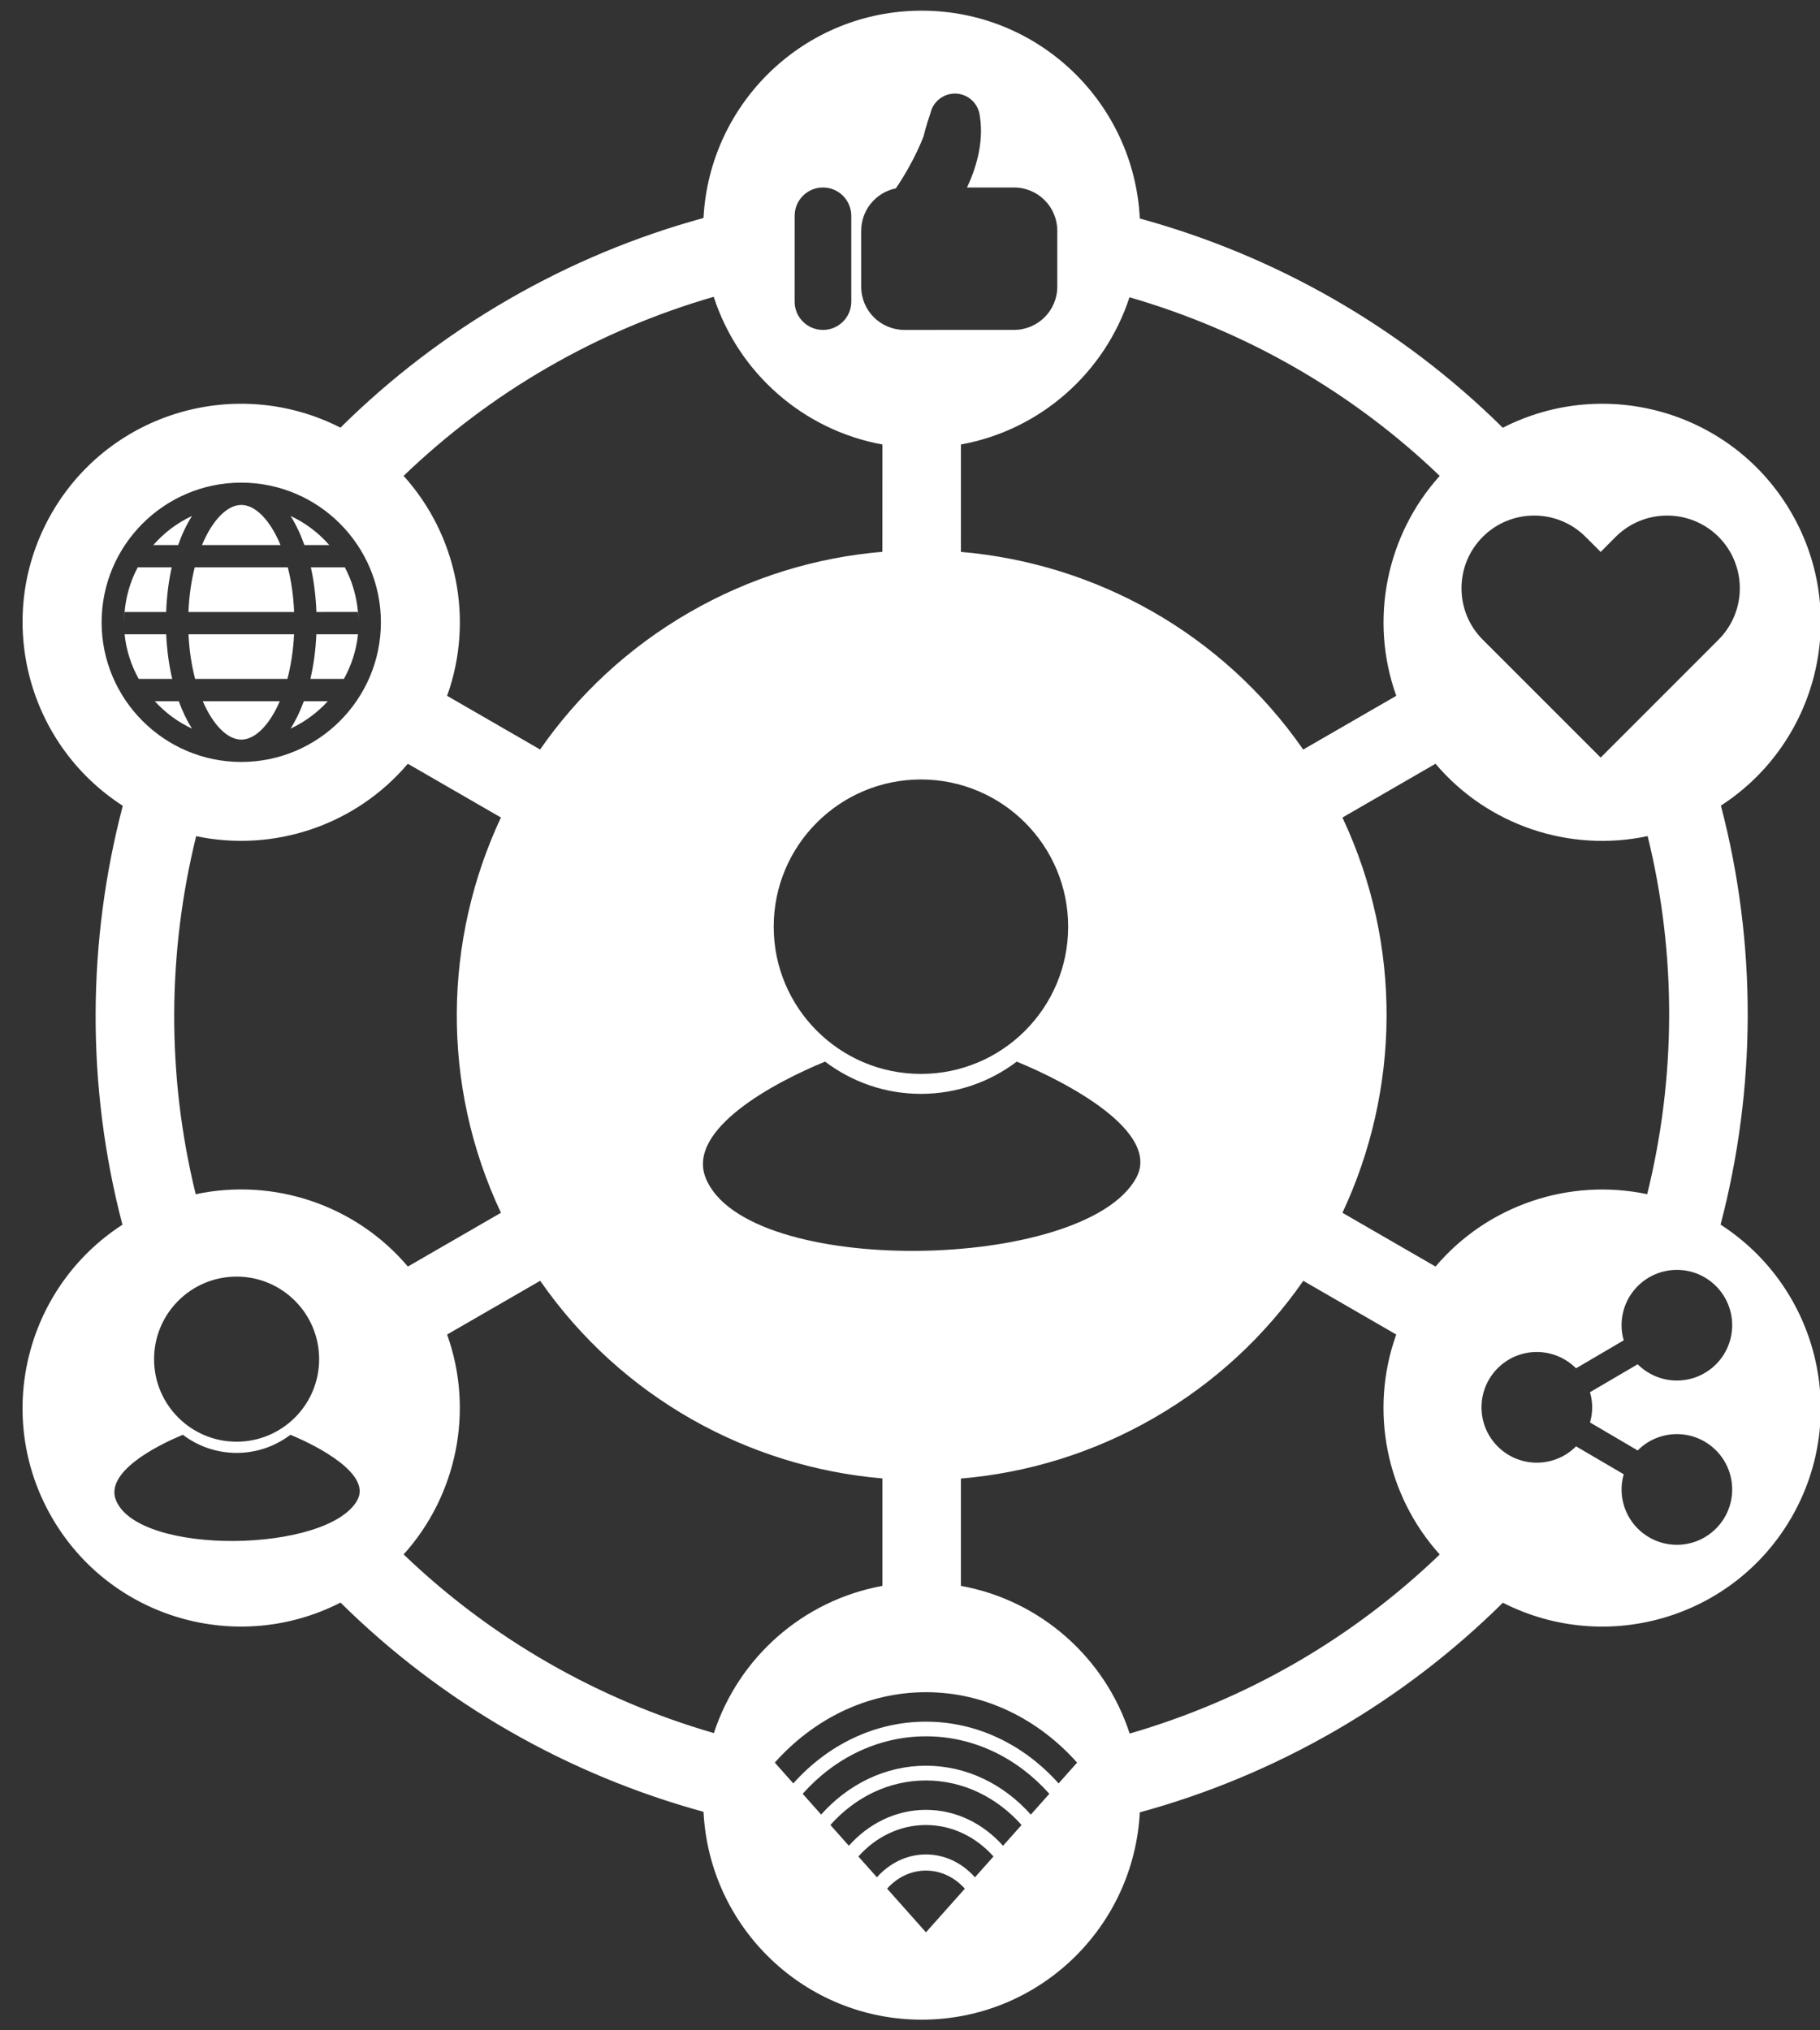 <?xml version="1.0" encoding="UTF-8"?>
<svg width="78px" height="87px" viewBox="0 0 78 87" version="1.1" xmlns="http://www.w3.org/2000/svg" xmlns:xlink="http://www.w3.org/1999/xlink">
    <rect x="0" y="0" width="78" height="87" fill="#333333" stroke="none"/>
    <!-- Generator: Sketch 57.1 (83088) - https://sketch.com -->
    <title>Group</title>
    <desc>Created with Sketch.</desc>
    <g id="Web" stroke="none" stroke-width="1" fill="none" fill-rule="evenodd">
        <g id="Desktop-HD-Copy" transform="translate(-696, -2570)" fill="#FFFFFF" fill-rule="nonzero">
            <g id="Group-18" transform="translate(567, 2516)">
                <g id="Group-10">
                    <g id="Group" transform="translate(129, 54)">
                        <path d="M14.117,23.357 L14.113,23.357 C14.132,23.378 14.148,23.398 14.167,23.421 C14.148,23.398 14.135,23.376 14.117,23.357 Z" id="Path"></path>
                        <path d="M12.605,26.224 C12.576,25.523 12.481,24.882 12.334,24.311 L8.345,24.311 C8.202,24.881 8.105,25.526 8.075,26.224 L12.605,26.224 Z" id="Path"></path>
                        <path d="M10.341,21.637 C9.742,21.636 9.105,22.277 8.656,23.357 L12.023,23.356 C11.574,22.277 10.941,21.636 10.341,21.637 Z" id="Path"></path>
                        <path d="M14.113,23.357 C13.654,22.834 13.091,22.405 12.453,22.11 C12.682,22.47 12.881,22.889 13.046,23.357 L14.113,23.357 Z" id="Path"></path>
                        <path d="M13.561,26.224 L15.342,26.222 C15.28,25.536 15.087,24.89 14.779,24.311 L13.323,24.311 C13.454,24.904 13.534,25.545 13.561,26.224 Z" id="Path"></path>
                        <path d="M15.349,26.224 L15.342,26.222 C15.355,26.368 15.369,26.514 15.369,26.665 C15.369,26.516 15.357,26.369 15.349,26.224 Z" id="Path"></path>
                        <path d="M12.455,31.22 C13.06,30.938 13.603,30.534 14.049,30.047 L13.022,30.047 C12.862,30.484 12.671,30.879 12.455,31.22 Z" id="Path"></path>
                        <path d="M10.341,31.693 C10.925,31.693 11.546,31.08 11.991,30.048 L8.691,30.048 C9.137,31.08 9.756,31.693 10.341,31.693 Z" id="Path"></path>
                        <path d="M13.302,29.091 L14.739,29.091 C15.059,28.514 15.273,27.867 15.343,27.179 L13.558,27.179 C13.528,27.856 13.441,28.5 13.302,29.091 Z" id="Path"></path>
                        <path d="M6.563,23.357 C6.546,23.377 6.53,23.398 6.511,23.421 C6.532,23.398 6.547,23.376 6.569,23.357 L6.563,23.357 Z" id="Path"></path>
                        <path d="M8.078,27.179 C8.112,27.882 8.214,28.524 8.362,29.091 L12.318,29.091 C12.466,28.524 12.569,27.879 12.603,27.18 L8.078,27.179 Z" id="Path"></path>
                        <path d="M5.335,26.224 C5.32,26.37 5.312,26.516 5.312,26.665 C5.312,26.516 5.326,26.37 5.34,26.224 L5.335,26.224 Z" id="Path"></path>
                        <path d="M73.739,52.475 C75.26,46.671 75.315,40.487 73.753,34.521 C77.915,31.826 79.285,26.321 76.778,21.98 C74.271,17.638 68.82,16.072 64.405,18.329 C60.019,13.991 54.635,10.949 48.849,9.363 C48.604,4.404 44.518,0.457 39.5,0.457 C34.488,0.457 30.409,4.393 30.15,9.341 C27.289,10.123 24.479,11.279 21.794,12.83 C19.105,14.382 16.7,16.237 14.591,18.325 C10.176,16.074 4.728,17.64 2.222,21.977 C-0.288,26.324 1.089,31.837 5.262,34.528 C3.741,40.329 3.685,46.513 5.247,52.479 C1.084,55.172 -0.286,60.678 2.222,65.02 C4.729,69.363 10.181,70.928 14.594,68.671 C18.981,73.01 24.365,76.052 30.151,77.636 C30.397,82.596 34.482,86.543 39.5,86.543 C44.513,86.543 48.591,82.606 48.849,77.659 C51.711,76.878 54.521,75.721 57.209,74.17 C59.897,72.618 62.301,70.763 64.409,68.677 C68.824,70.926 74.271,69.361 76.778,65.023 C79.287,60.676 77.91,55.166 73.739,52.475 Z M63.547,23.003 C64.766,21.788 66.736,21.789 67.953,23.003 L68.601,23.65 L69.244,23.003 C70.462,21.789 72.436,21.789 73.653,23.003 C74.867,24.222 74.868,26.195 73.65,27.411 L73.005,28.057 L68.6,32.462 L64.193,28.056 L63.547,27.411 C62.331,26.194 62.331,24.222 63.547,23.003 Z M48.406,12.738 C53.327,14.161 57.91,16.755 61.702,20.392 C59.422,22.925 58.67,26.549 59.84,29.816 L55.852,32.118 C52.373,27.112 46.93,24.14 41.183,23.649 L41.184,19.046 C44.591,18.428 47.353,15.97 48.406,12.738 Z M35.361,45.491 C36.505,46.356 37.927,46.872 39.468,46.872 C41.01,46.872 42.431,46.358 43.574,45.491 C45.701,46.359 49.789,48.502 48.687,50.487 C46.447,54.517 31.983,54.758 30.248,50.487 C29.396,48.384 33.235,46.359 35.361,45.491 Z M33.159,39.709 C33.159,36.226 35.984,33.401 39.469,33.401 C42.954,33.401 45.778,36.225 45.778,39.709 C45.778,43.191 42.954,46.017 39.469,46.017 C35.984,46.017 33.159,43.192 33.159,39.709 Z M36.909,9.887 C36.909,8.99 37.548,8.241 38.394,8.072 C39.205,6.88 39.586,5.828 39.586,5.828 C39.586,5.828 39.693,5.362 39.882,4.834 C39.9,4.751 39.93,4.675 39.964,4.6 C40.145,4.251 40.507,4.01 40.926,4.01 C41.423,4.01 41.843,4.351 41.963,4.813 C41.975,4.861 41.985,4.913 41.991,4.965 C42.189,6.177 41.769,7.35 41.443,8.034 L43.457,8.034 C44.482,8.034 45.312,8.863 45.312,9.887 L45.312,12.283 C45.312,13.308 44.482,14.136 43.457,14.136 L38.763,14.137 C37.737,14.136 36.907,13.309 36.909,12.283 L36.907,9.888 L36.909,9.888 L36.909,9.887 Z M34.057,9.248 C34.056,8.575 34.6,8.035 35.27,8.034 C35.939,8.034 36.481,8.575 36.484,9.248 L36.484,12.926 C36.484,13.595 35.941,14.137 35.27,14.137 C34.6,14.136 34.056,13.596 34.056,12.927 L34.057,9.248 Z M23.477,15.744 C25.766,14.422 28.155,13.423 30.588,12.718 C31.638,15.961 34.403,18.424 37.818,19.047 L37.816,23.645 C34.985,23.883 32.162,24.73 29.538,26.245 C26.915,27.76 24.769,29.783 23.147,32.116 L19.162,29.816 C20.334,26.549 19.581,22.92 17.297,20.391 C19.125,18.635 21.186,17.066 23.477,15.744 Z M4.355,26.666 C4.355,23.365 7.039,20.68 10.34,20.681 C13.638,20.681 16.324,23.366 16.324,26.666 C16.324,29.964 13.637,32.65 10.34,32.65 C7.039,32.649 4.356,29.963 4.355,26.666 Z M15.311,64.287 C14.056,66.545 5.944,66.681 4.97,64.285 C4.492,63.103 6.645,61.971 7.838,61.481 C8.478,61.968 9.278,62.257 10.144,62.257 C11.006,62.257 11.805,61.968 12.446,61.481 C13.638,61.971 15.93,63.171 15.311,64.287 Z M6.603,58.241 C6.603,56.286 8.187,54.703 10.141,54.703 C12.094,54.703 13.677,56.286 13.677,58.241 C13.677,60.193 12.094,61.777 10.141,61.777 C8.187,61.777 6.603,60.194 6.603,58.241 Z M8.388,51.173 C7.132,46.067 7.179,40.803 8.407,35.83 C11.734,36.532 15.239,35.368 17.478,32.727 L21.468,35.03 C19.021,40.253 18.872,46.456 21.469,51.968 L17.48,54.271 C15.238,51.625 11.721,50.46 8.388,51.173 Z M30.595,74.263 C25.675,72.839 21.09,70.248 17.299,66.607 C19.579,64.076 20.331,60.45 19.162,57.185 L23.151,54.882 C26.629,59.887 32.072,62.86 37.818,63.351 L37.818,67.955 C34.41,68.576 31.65,71.031 30.595,74.263 Z M39.684,82.8 L38.019,80.929 C38.444,80.45 39.035,80.155 39.684,80.155 C40.334,80.155 40.923,80.451 41.35,80.931 L39.684,82.8 Z M41.784,80.442 C41.247,79.838 40.505,79.463 39.683,79.463 C38.865,79.463 38.121,79.837 37.582,80.442 L36.788,79.551 C37.529,78.719 38.553,78.202 39.682,78.202 C40.813,78.202 41.835,78.719 42.578,79.55 L41.784,80.442 Z M42.988,79.092 C42.139,78.14 40.973,77.552 39.683,77.552 C38.394,77.552 37.226,78.14 36.38,79.091 L35.588,78.2 C36.637,77.022 38.085,76.291 39.684,76.293 C41.282,76.293 42.733,77.022 43.78,78.201 L42.988,79.092 Z M44.178,77.756 C43.026,76.463 41.438,75.661 39.684,75.661 C37.932,75.661 36.343,76.464 35.191,77.754 L34.401,76.864 C35.754,75.343 37.623,74.403 39.684,74.401 C41.747,74.401 43.616,75.343 44.971,76.864 L44.178,77.756 Z M45.369,76.419 C43.91,74.786 41.899,73.773 39.683,73.773 C37.467,73.773 35.456,74.786 33.998,76.419 L33.206,75.527 C34.866,73.666 37.156,72.511 39.683,72.511 C42.21,72.511 44.5,73.665 46.161,75.528 L45.369,76.419 Z M55.526,71.256 C53.236,72.577 50.846,73.577 48.414,74.284 C47.362,71.039 44.598,68.574 41.183,67.955 L41.183,63.356 C44.014,63.117 46.839,62.271 49.465,60.754 C52.088,59.24 54.233,57.217 55.855,54.883 L59.839,57.184 C58.668,60.451 59.419,64.078 61.703,66.61 C59.876,68.365 57.816,69.933 55.526,71.256 Z M61.523,54.272 L57.533,51.968 C59.981,46.747 60.13,40.545 57.533,35.032 L61.522,32.727 C63.763,35.375 67.279,36.539 70.613,35.827 C71.869,40.931 71.823,46.197 70.594,51.171 C67.267,50.47 63.762,51.631 61.523,54.272 Z M68.237,60.305 C68.236,60.529 68.203,60.747 68.143,60.952 L70.187,62.152 C70.615,61.719 71.209,61.453 71.867,61.452 C73.177,61.453 74.236,62.515 74.236,63.824 C74.236,65.132 73.174,66.194 71.867,66.195 C70.557,66.195 69.496,65.132 69.496,63.824 C69.496,63.598 69.527,63.382 69.589,63.173 L67.545,61.975 C67.115,62.409 66.521,62.676 65.863,62.675 C64.555,62.676 63.492,61.614 63.494,60.304 C63.492,58.994 64.556,57.933 65.863,57.933 C66.52,57.933 67.115,58.203 67.545,58.632 L69.589,57.432 C69.527,57.23 69.496,57.011 69.496,56.785 C69.496,55.474 70.558,54.415 71.867,54.415 C73.177,54.416 74.236,55.475 74.236,56.785 C74.236,58.095 73.174,59.156 71.865,59.156 C71.211,59.156 70.616,58.887 70.185,58.459 L68.141,59.657 C68.203,59.865 68.236,60.079 68.237,60.305 Z" id="Shape"></path>
                        <path d="M8.229,22.109 C7.59,22.405 7.028,22.832 6.57,23.357 L7.635,23.357 C7.8,22.888 7.999,22.47 8.229,22.109 Z" id="Path"></path>
                        <path d="M7.122,27.179 L5.34,27.179 C5.41,27.868 5.624,28.514 5.944,29.091 L7.381,29.091 C7.24,28.5 7.155,27.857 7.122,27.179 Z" id="Path"></path>
                        <path d="M6.634,30.048 C7.08,30.536 7.618,30.938 8.227,31.221 C8.011,30.879 7.821,30.486 7.662,30.048 L6.634,30.048 Z" id="Path"></path>
                        <path d="M7.359,24.311 L5.902,24.312 C5.593,24.89 5.4,25.539 5.339,26.224 L7.121,26.224 C7.146,25.545 7.227,24.904 7.359,24.311 Z" id="Path"></path>
                    </g>
                </g>
            </g>
        </g>
    </g>
</svg>